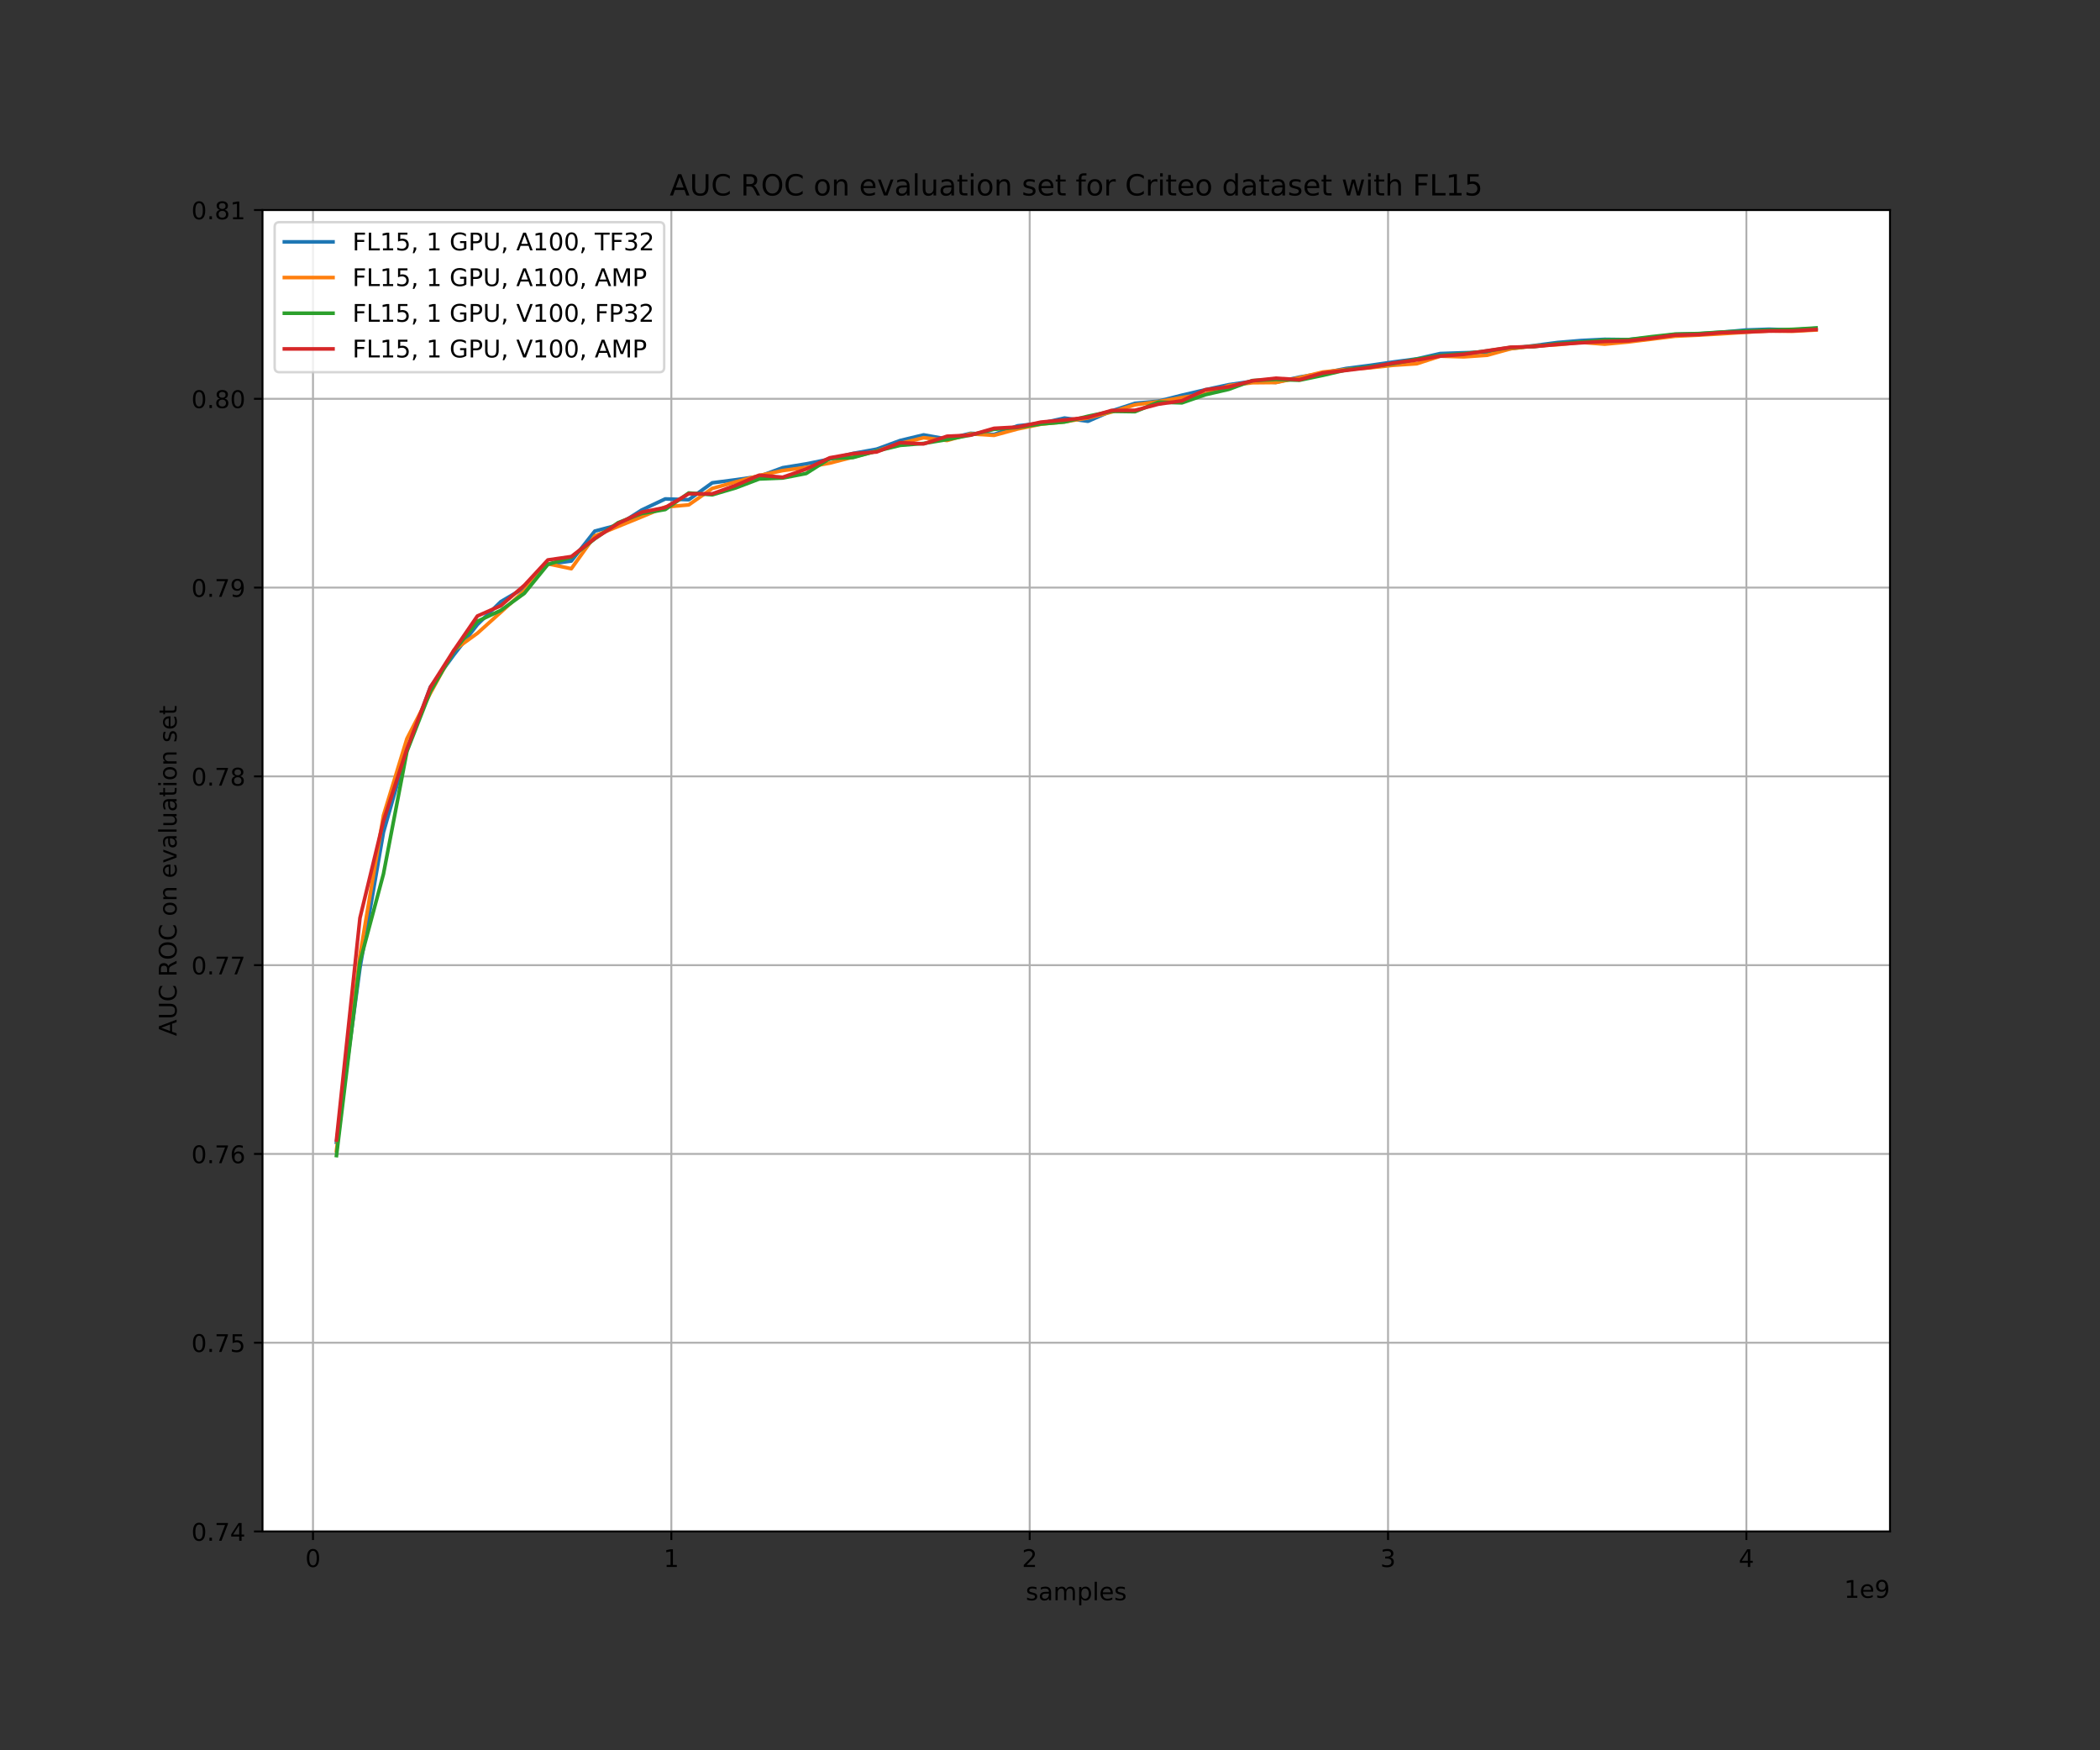 <?xml version="1.0" encoding="utf-8" standalone="no"?>
<!DOCTYPE svg PUBLIC "-//W3C//DTD SVG 1.1//EN"
  "http://www.w3.org/Graphics/SVG/1.1/DTD/svg11.dtd">
<!-- Created with matplotlib (https://matplotlib.org/) -->
<svg height="720pt" version="1.1" viewBox="0 0 864 720" width="864pt" xmlns="http://www.w3.org/2000/svg" xmlns:xlink="http://www.w3.org/1999/xlink">
 <rect x="0" y="0" width="864" height="720" fill="#333333" stroke="none"/>
 <defs>
  <style type="text/css">*{stroke-linecap:butt;stroke-linejoin:round;}</style>
 </defs>
 <g id="figure_1">
  <g id="patch_1">
   <path d="M 0 720 
L 864 720 
L 864 0 
L 0 0 
z
" style="fill:none;"/>
  </g>
  <g id="axes_1">
   <g id="patch_2">
    <path d="M 108 630 
L 777.6 630 
L 777.6 86.4 
L 108 86.4 
z
" style="fill:#ffffff;"/>
   </g>
   <g id="matplotlib.axis_1">
    <g id="xtick_1">
     <g id="line2d_1">
      <path clip-path="url(#pecef6763cd)" d="M 128.774 630 
L 128.774 86.4 
" style="fill:none;stroke:#b0b0b0;stroke-linecap:square;stroke-width:0.8;"/>
     </g>
     <g id="line2d_2">
      <defs>
       <path d="M 0 0 
L 0 3.5 
" id="m43ebd7e69d" style="stroke:#000000;stroke-width:0.8;"/>
      </defs>
      <g>
       <use style="stroke:#000000;stroke-width:0.8;" x="128.774" xlink:href="#m43ebd7e69d" y="630"/>
      </g>
     </g>
     <g id="text_1">
      <!-- 0 -->
      <g transform="translate(125.593 644.598)scale(0.1 -0.1)">
       <defs>
        <path d="M 31.781 66.406 
Q 24.172 66.406 20.328 58.906 
Q 16.5 51.422 16.5 36.375 
Q 16.5 21.391 20.328 13.891 
Q 24.172 6.391 31.781 6.391 
Q 39.453 6.391 43.281 13.891 
Q 47.125 21.391 47.125 36.375 
Q 47.125 51.422 43.281 58.906 
Q 39.453 66.406 31.781 66.406 
z
M 31.781 74.219 
Q 44.047 74.219 50.516 64.516 
Q 56.984 54.828 56.984 36.375 
Q 56.984 17.969 50.516 8.266 
Q 44.047 -1.422 31.781 -1.422 
Q 19.531 -1.422 13.062 8.266 
Q 6.594 17.969 6.594 36.375 
Q 6.594 54.828 13.062 64.516 
Q 19.531 74.219 31.781 74.219 
z
" id="DejaVuSans-48"/>
       </defs>
       <use xlink:href="#DejaVuSans-48"/>
      </g>
     </g>
    </g>
    <g id="xtick_2">
     <g id="line2d_3">
      <path clip-path="url(#pecef6763cd)" d="M 276.21 630 
L 276.21 86.4 
" style="fill:none;stroke:#b0b0b0;stroke-linecap:square;stroke-width:0.8;"/>
     </g>
     <g id="line2d_4">
      <g>
       <use style="stroke:#000000;stroke-width:0.8;" x="276.21" xlink:href="#m43ebd7e69d" y="630"/>
      </g>
     </g>
     <g id="text_2">
      <!-- 1 -->
      <g transform="translate(273.028 644.598)scale(0.1 -0.1)">
       <defs>
        <path d="M 12.406 8.297 
L 28.516 8.297 
L 28.516 63.922 
L 10.984 60.406 
L 10.984 69.391 
L 28.422 72.906 
L 38.281 72.906 
L 38.281 8.297 
L 54.391 8.297 
L 54.391 0 
L 12.406 0 
z
" id="DejaVuSans-49"/>
       </defs>
       <use xlink:href="#DejaVuSans-49"/>
      </g>
     </g>
    </g>
    <g id="xtick_3">
     <g id="line2d_5">
      <path clip-path="url(#pecef6763cd)" d="M 423.645 630 
L 423.645 86.4 
" style="fill:none;stroke:#b0b0b0;stroke-linecap:square;stroke-width:0.8;"/>
     </g>
     <g id="line2d_6">
      <g>
       <use style="stroke:#000000;stroke-width:0.8;" x="423.645" xlink:href="#m43ebd7e69d" y="630"/>
      </g>
     </g>
     <g id="text_3">
      <!-- 2 -->
      <g transform="translate(420.464 644.598)scale(0.1 -0.1)">
       <defs>
        <path d="M 19.188 8.297 
L 53.609 8.297 
L 53.609 0 
L 7.328 0 
L 7.328 8.297 
Q 12.938 14.109 22.625 23.891 
Q 32.328 33.688 34.812 36.531 
Q 39.547 41.844 41.422 45.531 
Q 43.312 49.219 43.312 52.781 
Q 43.312 58.594 39.234 62.25 
Q 35.156 65.922 28.609 65.922 
Q 23.969 65.922 18.812 64.312 
Q 13.672 62.703 7.812 59.422 
L 7.812 69.391 
Q 13.766 71.781 18.938 73 
Q 24.125 74.219 28.422 74.219 
Q 39.75 74.219 46.484 68.547 
Q 53.219 62.891 53.219 53.422 
Q 53.219 48.922 51.531 44.891 
Q 49.859 40.875 45.406 35.406 
Q 44.188 33.984 37.641 27.219 
Q 31.109 20.453 19.188 8.297 
z
" id="DejaVuSans-50"/>
       </defs>
       <use xlink:href="#DejaVuSans-50"/>
      </g>
     </g>
    </g>
    <g id="xtick_4">
     <g id="line2d_7">
      <path clip-path="url(#pecef6763cd)" d="M 571.081 630 
L 571.081 86.4 
" style="fill:none;stroke:#b0b0b0;stroke-linecap:square;stroke-width:0.8;"/>
     </g>
     <g id="line2d_8">
      <g>
       <use style="stroke:#000000;stroke-width:0.8;" x="571.081" xlink:href="#m43ebd7e69d" y="630"/>
      </g>
     </g>
     <g id="text_4">
      <!-- 3 -->
      <g transform="translate(567.899 644.598)scale(0.1 -0.1)">
       <defs>
        <path d="M 40.578 39.312 
Q 47.656 37.797 51.625 33 
Q 55.609 28.219 55.609 21.188 
Q 55.609 10.406 48.188 4.484 
Q 40.766 -1.422 27.094 -1.422 
Q 22.516 -1.422 17.656 -0.516 
Q 12.797 0.391 7.625 2.203 
L 7.625 11.719 
Q 11.719 9.328 16.594 8.109 
Q 21.484 6.891 26.812 6.891 
Q 36.078 6.891 40.938 10.547 
Q 45.797 14.203 45.797 21.188 
Q 45.797 27.641 41.281 31.266 
Q 36.766 34.906 28.719 34.906 
L 20.219 34.906 
L 20.219 43.016 
L 29.109 43.016 
Q 36.375 43.016 40.234 45.922 
Q 44.094 48.828 44.094 54.297 
Q 44.094 59.906 40.109 62.906 
Q 36.141 65.922 28.719 65.922 
Q 24.656 65.922 20.016 65.031 
Q 15.375 64.156 9.812 62.312 
L 9.812 71.094 
Q 15.438 72.656 20.344 73.438 
Q 25.25 74.219 29.594 74.219 
Q 40.828 74.219 47.359 69.109 
Q 53.906 64.016 53.906 55.328 
Q 53.906 49.266 50.438 45.094 
Q 46.969 40.922 40.578 39.312 
z
" id="DejaVuSans-51"/>
       </defs>
       <use xlink:href="#DejaVuSans-51"/>
      </g>
     </g>
    </g>
    <g id="xtick_5">
     <g id="line2d_9">
      <path clip-path="url(#pecef6763cd)" d="M 718.516 630 
L 718.516 86.4 
" style="fill:none;stroke:#b0b0b0;stroke-linecap:square;stroke-width:0.8;"/>
     </g>
     <g id="line2d_10">
      <g>
       <use style="stroke:#000000;stroke-width:0.8;" x="718.516" xlink:href="#m43ebd7e69d" y="630"/>
      </g>
     </g>
     <g id="text_5">
      <!-- 4 -->
      <g transform="translate(715.335 644.598)scale(0.1 -0.1)">
       <defs>
        <path d="M 37.797 64.312 
L 12.891 25.391 
L 37.797 25.391 
z
M 35.203 72.906 
L 47.609 72.906 
L 47.609 25.391 
L 58.016 25.391 
L 58.016 17.188 
L 47.609 17.188 
L 47.609 0 
L 37.797 0 
L 37.797 17.188 
L 4.891 17.188 
L 4.891 26.703 
z
" id="DejaVuSans-52"/>
       </defs>
       <use xlink:href="#DejaVuSans-52"/>
      </g>
     </g>
    </g>
    <g id="text_6">
     <!-- samples -->
     <g transform="translate(422.016 658.277)scale(0.1 -0.1)">
      <defs>
       <path d="M 44.281 53.078 
L 44.281 44.578 
Q 40.484 46.531 36.375 47.5 
Q 32.281 48.484 27.875 48.484 
Q 21.188 48.484 17.844 46.438 
Q 14.5 44.391 14.5 40.281 
Q 14.5 37.156 16.891 35.375 
Q 19.281 33.594 26.516 31.984 
L 29.594 31.297 
Q 39.156 29.25 43.188 25.516 
Q 47.219 21.781 47.219 15.094 
Q 47.219 7.469 41.188 3.016 
Q 35.156 -1.422 24.609 -1.422 
Q 20.219 -1.422 15.453 -0.562 
Q 10.688 0.297 5.422 2 
L 5.422 11.281 
Q 10.406 8.688 15.234 7.391 
Q 20.062 6.109 24.812 6.109 
Q 31.156 6.109 34.562 8.281 
Q 37.984 10.453 37.984 14.406 
Q 37.984 18.062 35.516 20.016 
Q 33.062 21.969 24.703 23.781 
L 21.578 24.516 
Q 13.234 26.266 9.516 29.906 
Q 5.812 33.547 5.812 39.891 
Q 5.812 47.609 11.281 51.797 
Q 16.75 56 26.812 56 
Q 31.781 56 36.172 55.266 
Q 40.578 54.547 44.281 53.078 
z
" id="DejaVuSans-115"/>
       <path d="M 34.281 27.484 
Q 23.391 27.484 19.188 25 
Q 14.984 22.516 14.984 16.5 
Q 14.984 11.719 18.141 8.906 
Q 21.297 6.109 26.703 6.109 
Q 34.188 6.109 38.703 11.406 
Q 43.219 16.703 43.219 25.484 
L 43.219 27.484 
z
M 52.203 31.203 
L 52.203 0 
L 43.219 0 
L 43.219 8.297 
Q 40.141 3.328 35.547 0.953 
Q 30.953 -1.422 24.312 -1.422 
Q 15.922 -1.422 10.953 3.297 
Q 6 8.016 6 15.922 
Q 6 25.141 12.172 29.828 
Q 18.359 34.516 30.609 34.516 
L 43.219 34.516 
L 43.219 35.406 
Q 43.219 41.609 39.141 45 
Q 35.062 48.391 27.688 48.391 
Q 23 48.391 18.547 47.266 
Q 14.109 46.141 10.016 43.891 
L 10.016 52.203 
Q 14.938 54.109 19.578 55.047 
Q 24.219 56 28.609 56 
Q 40.484 56 46.344 49.844 
Q 52.203 43.703 52.203 31.203 
z
" id="DejaVuSans-97"/>
       <path d="M 52 44.188 
Q 55.375 50.25 60.062 53.125 
Q 64.75 56 71.094 56 
Q 79.641 56 84.281 50.016 
Q 88.922 44.047 88.922 33.016 
L 88.922 0 
L 79.891 0 
L 79.891 32.719 
Q 79.891 40.578 77.094 44.375 
Q 74.312 48.188 68.609 48.188 
Q 61.625 48.188 57.562 43.547 
Q 53.516 38.922 53.516 30.906 
L 53.516 0 
L 44.484 0 
L 44.484 32.719 
Q 44.484 40.625 41.703 44.406 
Q 38.922 48.188 33.109 48.188 
Q 26.219 48.188 22.156 43.531 
Q 18.109 38.875 18.109 30.906 
L 18.109 0 
L 9.078 0 
L 9.078 54.688 
L 18.109 54.688 
L 18.109 46.188 
Q 21.188 51.219 25.484 53.609 
Q 29.781 56 35.688 56 
Q 41.656 56 45.828 52.969 
Q 50 49.953 52 44.188 
z
" id="DejaVuSans-109"/>
       <path d="M 18.109 8.203 
L 18.109 -20.797 
L 9.078 -20.797 
L 9.078 54.688 
L 18.109 54.688 
L 18.109 46.391 
Q 20.953 51.266 25.266 53.625 
Q 29.594 56 35.594 56 
Q 45.562 56 51.781 48.094 
Q 58.016 40.188 58.016 27.297 
Q 58.016 14.406 51.781 6.484 
Q 45.562 -1.422 35.594 -1.422 
Q 29.594 -1.422 25.266 0.953 
Q 20.953 3.328 18.109 8.203 
z
M 48.688 27.297 
Q 48.688 37.203 44.609 42.844 
Q 40.531 48.484 33.406 48.484 
Q 26.266 48.484 22.188 42.844 
Q 18.109 37.203 18.109 27.297 
Q 18.109 17.391 22.188 11.75 
Q 26.266 6.109 33.406 6.109 
Q 40.531 6.109 44.609 11.75 
Q 48.688 17.391 48.688 27.297 
z
" id="DejaVuSans-112"/>
       <path d="M 9.422 75.984 
L 18.406 75.984 
L 18.406 0 
L 9.422 0 
z
" id="DejaVuSans-108"/>
       <path d="M 56.203 29.594 
L 56.203 25.203 
L 14.891 25.203 
Q 15.484 15.922 20.484 11.062 
Q 25.484 6.203 34.422 6.203 
Q 39.594 6.203 44.453 7.469 
Q 49.312 8.734 54.109 11.281 
L 54.109 2.781 
Q 49.266 0.734 44.188 -0.344 
Q 39.109 -1.422 33.891 -1.422 
Q 20.797 -1.422 13.156 6.188 
Q 5.516 13.812 5.516 26.812 
Q 5.516 40.234 12.766 48.109 
Q 20.016 56 32.328 56 
Q 43.359 56 49.781 48.891 
Q 56.203 41.797 56.203 29.594 
z
M 47.219 32.234 
Q 47.125 39.594 43.094 43.984 
Q 39.062 48.391 32.422 48.391 
Q 24.906 48.391 20.391 44.141 
Q 15.875 39.891 15.188 32.172 
z
" id="DejaVuSans-101"/>
      </defs>
      <use xlink:href="#DejaVuSans-115"/>
      <use x="52.1" xlink:href="#DejaVuSans-97"/>
      <use x="113.379" xlink:href="#DejaVuSans-109"/>
      <use x="210.791" xlink:href="#DejaVuSans-112"/>
      <use x="274.268" xlink:href="#DejaVuSans-108"/>
      <use x="302.051" xlink:href="#DejaVuSans-101"/>
      <use x="363.574" xlink:href="#DejaVuSans-115"/>
     </g>
    </g>
    <g id="text_7">
     <!-- 1e9 -->
     <g transform="translate(758.722 657.277)scale(0.1 -0.1)">
      <defs>
       <path d="M 10.984 1.516 
L 10.984 10.5 
Q 14.703 8.734 18.5 7.812 
Q 22.312 6.891 25.984 6.891 
Q 35.75 6.891 40.891 13.453 
Q 46.047 20.016 46.781 33.406 
Q 43.953 29.203 39.594 26.953 
Q 35.25 24.703 29.984 24.703 
Q 19.047 24.703 12.672 31.312 
Q 6.297 37.938 6.297 49.422 
Q 6.297 60.641 12.938 67.422 
Q 19.578 74.219 30.609 74.219 
Q 43.266 74.219 49.922 64.516 
Q 56.594 54.828 56.594 36.375 
Q 56.594 19.141 48.406 8.859 
Q 40.234 -1.422 26.422 -1.422 
Q 22.703 -1.422 18.891 -0.688 
Q 15.094 0.047 10.984 1.516 
z
M 30.609 32.422 
Q 37.25 32.422 41.125 36.953 
Q 45.016 41.5 45.016 49.422 
Q 45.016 57.281 41.125 61.844 
Q 37.25 66.406 30.609 66.406 
Q 23.969 66.406 20.094 61.844 
Q 16.219 57.281 16.219 49.422 
Q 16.219 41.5 20.094 36.953 
Q 23.969 32.422 30.609 32.422 
z
" id="DejaVuSans-57"/>
      </defs>
      <use xlink:href="#DejaVuSans-49"/>
      <use x="63.623" xlink:href="#DejaVuSans-101"/>
      <use x="125.146" xlink:href="#DejaVuSans-57"/>
     </g>
    </g>
   </g>
   <g id="matplotlib.axis_2">
    <g id="ytick_1">
     <g id="line2d_11">
      <path clip-path="url(#pecef6763cd)" d="M 108 630 
L 777.6 630 
" style="fill:none;stroke:#b0b0b0;stroke-linecap:square;stroke-width:0.8;"/>
     </g>
     <g id="line2d_12">
      <defs>
       <path d="M 0 0 
L -3.5 0 
" id="mca2181aa8f" style="stroke:#000000;stroke-width:0.8;"/>
      </defs>
      <g>
       <use style="stroke:#000000;stroke-width:0.8;" x="108" xlink:href="#mca2181aa8f" y="630"/>
      </g>
     </g>
     <g id="text_8">
      <!-- 0.74 -->
      <g transform="translate(78.734 633.799)scale(0.1 -0.1)">
       <defs>
        <path d="M 10.688 12.406 
L 21 12.406 
L 21 0 
L 10.688 0 
z
" id="DejaVuSans-46"/>
        <path d="M 8.203 72.906 
L 55.078 72.906 
L 55.078 68.703 
L 28.609 0 
L 18.312 0 
L 43.219 64.594 
L 8.203 64.594 
z
" id="DejaVuSans-55"/>
       </defs>
       <use xlink:href="#DejaVuSans-48"/>
       <use x="63.623" xlink:href="#DejaVuSans-46"/>
       <use x="95.41" xlink:href="#DejaVuSans-55"/>
       <use x="159.033" xlink:href="#DejaVuSans-52"/>
      </g>
     </g>
    </g>
    <g id="ytick_2">
     <g id="line2d_13">
      <path clip-path="url(#pecef6763cd)" d="M 108 552.343 
L 777.6 552.343 
" style="fill:none;stroke:#b0b0b0;stroke-linecap:square;stroke-width:0.8;"/>
     </g>
     <g id="line2d_14">
      <g>
       <use style="stroke:#000000;stroke-width:0.8;" x="108" xlink:href="#mca2181aa8f" y="552.343"/>
      </g>
     </g>
     <g id="text_9">
      <!-- 0.75 -->
      <g transform="translate(78.734 556.142)scale(0.1 -0.1)">
       <defs>
        <path d="M 10.797 72.906 
L 49.516 72.906 
L 49.516 64.594 
L 19.828 64.594 
L 19.828 46.734 
Q 21.969 47.469 24.109 47.828 
Q 26.266 48.188 28.422 48.188 
Q 40.625 48.188 47.75 41.5 
Q 54.891 34.812 54.891 23.391 
Q 54.891 11.625 47.562 5.094 
Q 40.234 -1.422 26.906 -1.422 
Q 22.312 -1.422 17.547 -0.641 
Q 12.797 0.141 7.719 1.703 
L 7.719 11.625 
Q 12.109 9.234 16.797 8.062 
Q 21.484 6.891 26.703 6.891 
Q 35.156 6.891 40.078 11.328 
Q 45.016 15.766 45.016 23.391 
Q 45.016 31 40.078 35.438 
Q 35.156 39.891 26.703 39.891 
Q 22.75 39.891 18.812 39.016 
Q 14.891 38.141 10.797 36.281 
z
" id="DejaVuSans-53"/>
       </defs>
       <use xlink:href="#DejaVuSans-48"/>
       <use x="63.623" xlink:href="#DejaVuSans-46"/>
       <use x="95.41" xlink:href="#DejaVuSans-55"/>
       <use x="159.033" xlink:href="#DejaVuSans-53"/>
      </g>
     </g>
    </g>
    <g id="ytick_3">
     <g id="line2d_15">
      <path clip-path="url(#pecef6763cd)" d="M 108 474.686 
L 777.6 474.686 
" style="fill:none;stroke:#b0b0b0;stroke-linecap:square;stroke-width:0.8;"/>
     </g>
     <g id="line2d_16">
      <g>
       <use style="stroke:#000000;stroke-width:0.8;" x="108" xlink:href="#mca2181aa8f" y="474.686"/>
      </g>
     </g>
     <g id="text_10">
      <!-- 0.76 -->
      <g transform="translate(78.734 478.485)scale(0.1 -0.1)">
       <defs>
        <path d="M 33.016 40.375 
Q 26.375 40.375 22.484 35.828 
Q 18.609 31.297 18.609 23.391 
Q 18.609 15.531 22.484 10.953 
Q 26.375 6.391 33.016 6.391 
Q 39.656 6.391 43.531 10.953 
Q 47.406 15.531 47.406 23.391 
Q 47.406 31.297 43.531 35.828 
Q 39.656 40.375 33.016 40.375 
z
M 52.594 71.297 
L 52.594 62.312 
Q 48.875 64.062 45.094 64.984 
Q 41.312 65.922 37.594 65.922 
Q 27.828 65.922 22.672 59.328 
Q 17.531 52.734 16.797 39.406 
Q 19.672 43.656 24.016 45.922 
Q 28.375 48.188 33.594 48.188 
Q 44.578 48.188 50.953 41.516 
Q 57.328 34.859 57.328 23.391 
Q 57.328 12.156 50.688 5.359 
Q 44.047 -1.422 33.016 -1.422 
Q 20.359 -1.422 13.672 8.266 
Q 6.984 17.969 6.984 36.375 
Q 6.984 53.656 15.188 63.938 
Q 23.391 74.219 37.203 74.219 
Q 40.922 74.219 44.703 73.484 
Q 48.484 72.75 52.594 71.297 
z
" id="DejaVuSans-54"/>
       </defs>
       <use xlink:href="#DejaVuSans-48"/>
       <use x="63.623" xlink:href="#DejaVuSans-46"/>
       <use x="95.41" xlink:href="#DejaVuSans-55"/>
       <use x="159.033" xlink:href="#DejaVuSans-54"/>
      </g>
     </g>
    </g>
    <g id="ytick_4">
     <g id="line2d_17">
      <path clip-path="url(#pecef6763cd)" d="M 108 397.029 
L 777.6 397.029 
" style="fill:none;stroke:#b0b0b0;stroke-linecap:square;stroke-width:0.8;"/>
     </g>
     <g id="line2d_18">
      <g>
       <use style="stroke:#000000;stroke-width:0.8;" x="108" xlink:href="#mca2181aa8f" y="397.029"/>
      </g>
     </g>
     <g id="text_11">
      <!-- 0.77 -->
      <g transform="translate(78.734 400.828)scale(0.1 -0.1)">
       <use xlink:href="#DejaVuSans-48"/>
       <use x="63.623" xlink:href="#DejaVuSans-46"/>
       <use x="95.41" xlink:href="#DejaVuSans-55"/>
       <use x="159.033" xlink:href="#DejaVuSans-55"/>
      </g>
     </g>
    </g>
    <g id="ytick_5">
     <g id="line2d_19">
      <path clip-path="url(#pecef6763cd)" d="M 108 319.371 
L 777.6 319.371 
" style="fill:none;stroke:#b0b0b0;stroke-linecap:square;stroke-width:0.8;"/>
     </g>
     <g id="line2d_20">
      <g>
       <use style="stroke:#000000;stroke-width:0.8;" x="108" xlink:href="#mca2181aa8f" y="319.371"/>
      </g>
     </g>
     <g id="text_12">
      <!-- 0.78 -->
      <g transform="translate(78.734 323.171)scale(0.1 -0.1)">
       <defs>
        <path d="M 31.781 34.625 
Q 24.75 34.625 20.719 30.859 
Q 16.703 27.094 16.703 20.516 
Q 16.703 13.922 20.719 10.156 
Q 24.75 6.391 31.781 6.391 
Q 38.812 6.391 42.859 10.172 
Q 46.922 13.969 46.922 20.516 
Q 46.922 27.094 42.891 30.859 
Q 38.875 34.625 31.781 34.625 
z
M 21.922 38.812 
Q 15.578 40.375 12.031 44.719 
Q 8.5 49.078 8.5 55.328 
Q 8.5 64.062 14.719 69.141 
Q 20.953 74.219 31.781 74.219 
Q 42.672 74.219 48.875 69.141 
Q 55.078 64.062 55.078 55.328 
Q 55.078 49.078 51.531 44.719 
Q 48 40.375 41.703 38.812 
Q 48.828 37.156 52.797 32.312 
Q 56.781 27.484 56.781 20.516 
Q 56.781 9.906 50.312 4.234 
Q 43.844 -1.422 31.781 -1.422 
Q 19.734 -1.422 13.25 4.234 
Q 6.781 9.906 6.781 20.516 
Q 6.781 27.484 10.781 32.312 
Q 14.797 37.156 21.922 38.812 
z
M 18.312 54.391 
Q 18.312 48.734 21.844 45.562 
Q 25.391 42.391 31.781 42.391 
Q 38.141 42.391 41.719 45.562 
Q 45.312 48.734 45.312 54.391 
Q 45.312 60.062 41.719 63.234 
Q 38.141 66.406 31.781 66.406 
Q 25.391 66.406 21.844 63.234 
Q 18.312 60.062 18.312 54.391 
z
" id="DejaVuSans-56"/>
       </defs>
       <use xlink:href="#DejaVuSans-48"/>
       <use x="63.623" xlink:href="#DejaVuSans-46"/>
       <use x="95.41" xlink:href="#DejaVuSans-55"/>
       <use x="159.033" xlink:href="#DejaVuSans-56"/>
      </g>
     </g>
    </g>
    <g id="ytick_6">
     <g id="line2d_21">
      <path clip-path="url(#pecef6763cd)" d="M 108 241.714 
L 777.6 241.714 
" style="fill:none;stroke:#b0b0b0;stroke-linecap:square;stroke-width:0.8;"/>
     </g>
     <g id="line2d_22">
      <g>
       <use style="stroke:#000000;stroke-width:0.8;" x="108" xlink:href="#mca2181aa8f" y="241.714"/>
      </g>
     </g>
     <g id="text_13">
      <!-- 0.79 -->
      <g transform="translate(78.734 245.514)scale(0.1 -0.1)">
       <use xlink:href="#DejaVuSans-48"/>
       <use x="63.623" xlink:href="#DejaVuSans-46"/>
       <use x="95.41" xlink:href="#DejaVuSans-55"/>
       <use x="159.033" xlink:href="#DejaVuSans-57"/>
      </g>
     </g>
    </g>
    <g id="ytick_7">
     <g id="line2d_23">
      <path clip-path="url(#pecef6763cd)" d="M 108 164.057 
L 777.6 164.057 
" style="fill:none;stroke:#b0b0b0;stroke-linecap:square;stroke-width:0.8;"/>
     </g>
     <g id="line2d_24">
      <g>
       <use style="stroke:#000000;stroke-width:0.8;" x="108" xlink:href="#mca2181aa8f" y="164.057"/>
      </g>
     </g>
     <g id="text_14">
      <!-- 0.80 -->
      <g transform="translate(78.734 167.856)scale(0.1 -0.1)">
       <use xlink:href="#DejaVuSans-48"/>
       <use x="63.623" xlink:href="#DejaVuSans-46"/>
       <use x="95.41" xlink:href="#DejaVuSans-56"/>
       <use x="159.033" xlink:href="#DejaVuSans-48"/>
      </g>
     </g>
    </g>
    <g id="ytick_8">
     <g id="line2d_25">
      <path clip-path="url(#pecef6763cd)" d="M 108 86.4 
L 777.6 86.4 
" style="fill:none;stroke:#b0b0b0;stroke-linecap:square;stroke-width:0.8;"/>
     </g>
     <g id="line2d_26">
      <g>
       <use style="stroke:#000000;stroke-width:0.8;" x="108" xlink:href="#mca2181aa8f" y="86.4"/>
      </g>
     </g>
     <g id="text_15">
      <!-- 0.81 -->
      <g transform="translate(78.734 90.199)scale(0.1 -0.1)">
       <use xlink:href="#DejaVuSans-48"/>
       <use x="63.623" xlink:href="#DejaVuSans-46"/>
       <use x="95.41" xlink:href="#DejaVuSans-56"/>
       <use x="159.033" xlink:href="#DejaVuSans-49"/>
      </g>
     </g>
    </g>
    <g id="text_16">
     <!-- AUC ROC on evaluation set -->
     <g transform="translate(72.655 426.198)rotate(-90)scale(0.1 -0.1)">
      <defs>
       <path d="M 34.188 63.188 
L 20.797 26.906 
L 47.609 26.906 
z
M 28.609 72.906 
L 39.797 72.906 
L 67.578 0 
L 57.328 0 
L 50.688 18.703 
L 17.828 18.703 
L 11.188 0 
L 0.781 0 
z
" id="DejaVuSans-65"/>
       <path d="M 8.688 72.906 
L 18.609 72.906 
L 18.609 28.609 
Q 18.609 16.891 22.844 11.734 
Q 27.094 6.594 36.625 6.594 
Q 46.094 6.594 50.344 11.734 
Q 54.594 16.891 54.594 28.609 
L 54.594 72.906 
L 64.5 72.906 
L 64.5 27.391 
Q 64.5 13.141 57.438 5.859 
Q 50.391 -1.422 36.625 -1.422 
Q 22.797 -1.422 15.734 5.859 
Q 8.688 13.141 8.688 27.391 
z
" id="DejaVuSans-85"/>
       <path d="M 64.406 67.281 
L 64.406 56.891 
Q 59.422 61.531 53.781 63.812 
Q 48.141 66.109 41.797 66.109 
Q 29.297 66.109 22.656 58.469 
Q 16.016 50.828 16.016 36.375 
Q 16.016 21.969 22.656 14.328 
Q 29.297 6.688 41.797 6.688 
Q 48.141 6.688 53.781 8.984 
Q 59.422 11.281 64.406 15.922 
L 64.406 5.609 
Q 59.234 2.094 53.438 0.328 
Q 47.656 -1.422 41.219 -1.422 
Q 24.656 -1.422 15.125 8.703 
Q 5.609 18.844 5.609 36.375 
Q 5.609 53.953 15.125 64.078 
Q 24.656 74.219 41.219 74.219 
Q 47.75 74.219 53.531 72.484 
Q 59.328 70.75 64.406 67.281 
z
" id="DejaVuSans-67"/>
       <path id="DejaVuSans-32"/>
       <path d="M 44.391 34.188 
Q 47.562 33.109 50.562 29.594 
Q 53.562 26.078 56.594 19.922 
L 66.609 0 
L 56 0 
L 46.688 18.703 
Q 43.062 26.031 39.672 28.422 
Q 36.281 30.812 30.422 30.812 
L 19.672 30.812 
L 19.672 0 
L 9.812 0 
L 9.812 72.906 
L 32.078 72.906 
Q 44.578 72.906 50.734 67.672 
Q 56.891 62.453 56.891 51.906 
Q 56.891 45.016 53.688 40.469 
Q 50.484 35.938 44.391 34.188 
z
M 19.672 64.797 
L 19.672 38.922 
L 32.078 38.922 
Q 39.203 38.922 42.844 42.219 
Q 46.484 45.516 46.484 51.906 
Q 46.484 58.297 42.844 61.547 
Q 39.203 64.797 32.078 64.797 
z
" id="DejaVuSans-82"/>
       <path d="M 39.406 66.219 
Q 28.656 66.219 22.328 58.203 
Q 16.016 50.203 16.016 36.375 
Q 16.016 22.609 22.328 14.594 
Q 28.656 6.594 39.406 6.594 
Q 50.141 6.594 56.422 14.594 
Q 62.703 22.609 62.703 36.375 
Q 62.703 50.203 56.422 58.203 
Q 50.141 66.219 39.406 66.219 
z
M 39.406 74.219 
Q 54.734 74.219 63.906 63.938 
Q 73.094 53.656 73.094 36.375 
Q 73.094 19.141 63.906 8.859 
Q 54.734 -1.422 39.406 -1.422 
Q 24.031 -1.422 14.812 8.828 
Q 5.609 19.094 5.609 36.375 
Q 5.609 53.656 14.812 63.938 
Q 24.031 74.219 39.406 74.219 
z
" id="DejaVuSans-79"/>
       <path d="M 30.609 48.391 
Q 23.391 48.391 19.188 42.75 
Q 14.984 37.109 14.984 27.297 
Q 14.984 17.484 19.156 11.844 
Q 23.344 6.203 30.609 6.203 
Q 37.797 6.203 41.984 11.859 
Q 46.188 17.531 46.188 27.297 
Q 46.188 37.016 41.984 42.703 
Q 37.797 48.391 30.609 48.391 
z
M 30.609 56 
Q 42.328 56 49.016 48.375 
Q 55.719 40.766 55.719 27.297 
Q 55.719 13.875 49.016 6.219 
Q 42.328 -1.422 30.609 -1.422 
Q 18.844 -1.422 12.172 6.219 
Q 5.516 13.875 5.516 27.297 
Q 5.516 40.766 12.172 48.375 
Q 18.844 56 30.609 56 
z
" id="DejaVuSans-111"/>
       <path d="M 54.891 33.016 
L 54.891 0 
L 45.906 0 
L 45.906 32.719 
Q 45.906 40.484 42.875 44.328 
Q 39.844 48.188 33.797 48.188 
Q 26.516 48.188 22.312 43.547 
Q 18.109 38.922 18.109 30.906 
L 18.109 0 
L 9.078 0 
L 9.078 54.688 
L 18.109 54.688 
L 18.109 46.188 
Q 21.344 51.125 25.703 53.562 
Q 30.078 56 35.797 56 
Q 45.219 56 50.047 50.172 
Q 54.891 44.344 54.891 33.016 
z
" id="DejaVuSans-110"/>
       <path d="M 2.984 54.688 
L 12.5 54.688 
L 29.594 8.797 
L 46.688 54.688 
L 56.203 54.688 
L 35.688 0 
L 23.484 0 
z
" id="DejaVuSans-118"/>
       <path d="M 8.5 21.578 
L 8.5 54.688 
L 17.484 54.688 
L 17.484 21.922 
Q 17.484 14.156 20.5 10.266 
Q 23.531 6.391 29.594 6.391 
Q 36.859 6.391 41.078 11.031 
Q 45.312 15.672 45.312 23.688 
L 45.312 54.688 
L 54.297 54.688 
L 54.297 0 
L 45.312 0 
L 45.312 8.406 
Q 42.047 3.422 37.719 1 
Q 33.406 -1.422 27.688 -1.422 
Q 18.266 -1.422 13.375 4.438 
Q 8.5 10.297 8.5 21.578 
z
M 31.109 56 
z
" id="DejaVuSans-117"/>
       <path d="M 18.312 70.219 
L 18.312 54.688 
L 36.812 54.688 
L 36.812 47.703 
L 18.312 47.703 
L 18.312 18.016 
Q 18.312 11.328 20.141 9.422 
Q 21.969 7.516 27.594 7.516 
L 36.812 7.516 
L 36.812 0 
L 27.594 0 
Q 17.188 0 13.234 3.875 
Q 9.281 7.766 9.281 18.016 
L 9.281 47.703 
L 2.688 47.703 
L 2.688 54.688 
L 9.281 54.688 
L 9.281 70.219 
z
" id="DejaVuSans-116"/>
       <path d="M 9.422 54.688 
L 18.406 54.688 
L 18.406 0 
L 9.422 0 
z
M 9.422 75.984 
L 18.406 75.984 
L 18.406 64.594 
L 9.422 64.594 
z
" id="DejaVuSans-105"/>
      </defs>
      <use xlink:href="#DejaVuSans-65"/>
      <use x="68.408" xlink:href="#DejaVuSans-85"/>
      <use x="141.602" xlink:href="#DejaVuSans-67"/>
      <use x="211.426" xlink:href="#DejaVuSans-32"/>
      <use x="243.213" xlink:href="#DejaVuSans-82"/>
      <use x="312.695" xlink:href="#DejaVuSans-79"/>
      <use x="391.406" xlink:href="#DejaVuSans-67"/>
      <use x="461.23" xlink:href="#DejaVuSans-32"/>
      <use x="493.018" xlink:href="#DejaVuSans-111"/>
      <use x="554.199" xlink:href="#DejaVuSans-110"/>
      <use x="617.578" xlink:href="#DejaVuSans-32"/>
      <use x="649.365" xlink:href="#DejaVuSans-101"/>
      <use x="710.889" xlink:href="#DejaVuSans-118"/>
      <use x="770.068" xlink:href="#DejaVuSans-97"/>
      <use x="831.348" xlink:href="#DejaVuSans-108"/>
      <use x="859.131" xlink:href="#DejaVuSans-117"/>
      <use x="922.51" xlink:href="#DejaVuSans-97"/>
      <use x="983.789" xlink:href="#DejaVuSans-116"/>
      <use x="1022.998" xlink:href="#DejaVuSans-105"/>
      <use x="1050.781" xlink:href="#DejaVuSans-111"/>
      <use x="1111.963" xlink:href="#DejaVuSans-110"/>
      <use x="1175.342" xlink:href="#DejaVuSans-32"/>
      <use x="1207.129" xlink:href="#DejaVuSans-115"/>
      <use x="1259.229" xlink:href="#DejaVuSans-101"/>
      <use x="1320.752" xlink:href="#DejaVuSans-116"/>
     </g>
    </g>
   </g>
   <g id="line2d_27">
    <path clip-path="url(#pecef6763cd)" d="M 138.436 469.91 
L 148.099 398.147 
L 157.761 342.358 
L 167.423 308.701 
L 177.086 282.593 
L 186.748 269.345 
L 196.41 256.912 
L 206.073 247.484 
L 215.735 241.823 
L 225.397 232.069 
L 235.06 230.78 
L 244.722 218.479 
L 254.384 215.932 
L 264.047 209.782 
L 273.709 205.239 
L 283.371 205.565 
L 293.034 198.615 
L 302.696 197.364 
L 312.358 195.959 
L 322.021 192.41 
L 331.683 190.833 
L 341.345 188.869 
L 351.008 186.523 
L 360.67 184.768 
L 370.332 181.227 
L 379.995 178.905 
L 389.657 180.621 
L 399.319 178.261 
L 408.982 178.727 
L 418.644 175.178 
L 428.306 174.129 
L 437.969 171.978 
L 447.631 173.283 
L 457.294 169.058 
L 466.956 165.921 
L 476.618 165.036 
L 486.281 162.582 
L 495.943 160.322 
L 505.605 158.241 
L 515.268 156.851 
L 524.93 157.285 
L 534.592 155.134 
L 544.255 153.472 
L 553.917 151.562 
L 563.579 150.32 
L 573.242 148.914 
L 582.904 147.64 
L 592.566 145.435 
L 602.229 145.117 
L 611.891 144.845 
L 621.553 143.431 
L 631.216 142.15 
L 640.878 140.892 
L 650.54 140.084 
L 660.203 139.595 
L 669.865 139.712 
L 679.527 138.819 
L 689.19 137.553 
L 698.852 137.312 
L 708.514 136.667 
L 718.177 135.774 
L 727.839 135.433 
L 737.501 135.72 
L 747.164 135.06 
" style="fill:none;stroke:#1f77b4;stroke-linecap:square;stroke-width:1.5;"/>
   </g>
   <g id="line2d_28">
    <path clip-path="url(#pecef6763cd)" d="M 138.436 473.342 
L 148.099 392.889 
L 157.761 335.439 
L 167.423 303.856 
L 177.086 285.117 
L 186.748 267.473 
L 196.41 260.5 
L 206.073 251.817 
L 215.735 242.996 
L 225.397 231.914 
L 235.06 233.941 
L 244.722 220.444 
L 254.384 216.53 
L 264.047 212.593 
L 273.709 208.539 
L 283.371 207.693 
L 293.034 200.929 
L 302.696 198.242 
L 312.358 195.625 
L 322.021 193.575 
L 331.683 192.254 
L 341.345 190.507 
L 351.008 188.014 
L 360.67 185.545 
L 370.332 182.446 
L 379.995 180.062 
L 389.657 181.188 
L 399.319 178.486 
L 408.982 179.084 
L 418.644 176.459 
L 428.306 174.486 
L 437.969 173.5 
L 447.631 171.924 
L 457.294 169.493 
L 466.956 166.534 
L 476.618 165.222 
L 486.281 163.529 
L 495.943 162.015 
L 505.605 158.621 
L 515.268 157.433 
L 524.93 157.34 
L 534.592 155.391 
L 544.255 153.038 
L 553.917 151.997 
L 563.579 151.298 
L 573.242 150.257 
L 582.904 149.621 
L 592.566 146.499 
L 602.229 146.786 
L 611.891 146.126 
L 621.553 143.447 
L 631.216 142.336 
L 640.878 141.793 
L 650.54 140.822 
L 660.203 141.568 
L 669.865 140.675 
L 679.527 139.494 
L 689.19 138.306 
L 698.852 137.84 
L 708.514 137.296 
L 718.177 136.667 
L 727.839 136.132 
L 737.501 136.271 
L 747.164 135.743 
" style="fill:none;stroke:#ff7f0e;stroke-linecap:square;stroke-width:1.5;"/>
   </g>
   <g id="line2d_29">
    <path clip-path="url(#pecef6763cd)" d="M 138.436 475.354 
L 148.099 395.67 
L 157.761 359.536 
L 167.423 309.074 
L 177.086 284.379 
L 186.748 267.877 
L 196.41 255.592 
L 206.073 251.072 
L 215.735 244.075 
L 225.397 232.178 
L 235.06 229.219 
L 244.722 221.617 
L 254.384 214.977 
L 264.047 211.226 
L 273.709 209.595 
L 283.371 202.8 
L 293.034 203.538 
L 302.696 200.696 
L 312.358 197.03 
L 322.021 196.634 
L 331.683 194.771 
L 341.345 188.612 
L 351.008 188.193 
L 360.67 185.537 
L 370.332 183.2 
L 379.995 182.415 
L 389.657 180.792 
L 399.319 178.944 
L 408.982 176.599 
L 418.644 175.807 
L 428.306 174.393 
L 437.969 173.586 
L 447.631 171.225 
L 457.294 169.198 
L 466.956 169.346 
L 476.618 165.424 
L 486.281 165.711 
L 495.943 162.364 
L 505.605 160.135 
L 515.268 156.555 
L 524.93 156.082 
L 534.592 156.416 
L 544.255 154.397 
L 553.917 152.145 
L 563.579 150.925 
L 573.242 149.59 
L 582.904 147.734 
L 592.566 146.243 
L 602.229 145.513 
L 611.891 144.363 
L 621.553 142.919 
L 631.216 142.577 
L 640.878 141.381 
L 650.54 140.737 
L 660.203 139.875 
L 669.865 139.727 
L 679.527 138.5 
L 689.19 137.444 
L 698.852 137.219 
L 708.514 136.59 
L 718.177 136.178 
L 727.839 135.79 
L 737.501 135.487 
L 747.164 134.936 
" style="fill:none;stroke:#2ca02c;stroke-linecap:square;stroke-width:1.5;"/>
   </g>
   <g id="line2d_30">
    <path clip-path="url(#pecef6763cd)" d="M 138.436 468.924 
L 148.099 377.63 
L 157.761 337.699 
L 167.423 308.096 
L 177.086 282.671 
L 186.748 267.496 
L 196.41 253.402 
L 206.073 249.154 
L 215.735 240.775 
L 225.397 230.345 
L 235.06 228.955 
L 244.722 221.485 
L 254.384 215.311 
L 264.047 210.698 
L 273.709 208.757 
L 283.371 203.111 
L 293.034 203.134 
L 302.696 199.671 
L 312.358 195.485 
L 322.021 196.331 
L 331.683 192.953 
L 341.345 188.333 
L 351.008 186.601 
L 360.67 185.925 
L 370.332 182.097 
L 379.995 182.594 
L 389.657 179.449 
L 399.319 179.006 
L 408.982 176.203 
L 418.644 175.675 
L 428.306 173.64 
L 437.969 172.77 
L 447.631 171.683 
L 457.294 168.849 
L 466.956 168.786 
L 476.618 166.247 
L 486.281 164.865 
L 495.943 160.33 
L 505.605 159.149 
L 515.268 156.641 
L 524.93 155.585 
L 534.592 156.206 
L 544.255 153.434 
L 553.917 152.354 
L 563.579 151.174 
L 573.242 149.357 
L 582.904 148.083 
L 592.566 146.483 
L 602.229 145.753 
L 611.891 144.278 
L 621.553 142.841 
L 631.216 142.562 
L 640.878 141.645 
L 650.54 141.016 
L 660.203 140.442 
L 669.865 140.185 
L 679.527 139.145 
L 689.19 137.84 
L 698.852 137.623 
L 708.514 136.823 
L 718.177 136.567 
L 727.839 136.17 
L 737.501 136.116 
L 747.164 135.565 
" style="fill:none;stroke:#d62728;stroke-linecap:square;stroke-width:1.5;"/>
   </g>
   <g id="patch_3">
    <path d="M 108 630 
L 108 86.4 
" style="fill:none;stroke:#000000;stroke-linecap:square;stroke-linejoin:miter;stroke-width:0.8;"/>
   </g>
   <g id="patch_4">
    <path d="M 777.6 630 
L 777.6 86.4 
" style="fill:none;stroke:#000000;stroke-linecap:square;stroke-linejoin:miter;stroke-width:0.8;"/>
   </g>
   <g id="patch_5">
    <path d="M 108 630 
L 777.6 630 
" style="fill:none;stroke:#000000;stroke-linecap:square;stroke-linejoin:miter;stroke-width:0.8;"/>
   </g>
   <g id="patch_6">
    <path d="M 108 86.4 
L 777.6 86.4 
" style="fill:none;stroke:#000000;stroke-linecap:square;stroke-linejoin:miter;stroke-width:0.8;"/>
   </g>
   <g id="text_17">
    <!-- AUC ROC on evaluation set for Criteo dataset with FL15 -->
    <g transform="translate(275.538 80.4)scale(0.12 -0.12)">
     <defs>
      <path d="M 37.109 75.984 
L 37.109 68.5 
L 28.516 68.5 
Q 23.688 68.5 21.797 66.547 
Q 19.922 64.594 19.922 59.516 
L 19.922 54.688 
L 34.719 54.688 
L 34.719 47.703 
L 19.922 47.703 
L 19.922 0 
L 10.891 0 
L 10.891 47.703 
L 2.297 47.703 
L 2.297 54.688 
L 10.891 54.688 
L 10.891 58.5 
Q 10.891 67.625 15.141 71.797 
Q 19.391 75.984 28.609 75.984 
z
" id="DejaVuSans-102"/>
      <path d="M 41.109 46.297 
Q 39.594 47.172 37.812 47.578 
Q 36.031 48 33.891 48 
Q 26.266 48 22.188 43.047 
Q 18.109 38.094 18.109 28.812 
L 18.109 0 
L 9.078 0 
L 9.078 54.688 
L 18.109 54.688 
L 18.109 46.188 
Q 20.953 51.172 25.484 53.578 
Q 30.031 56 36.531 56 
Q 37.453 56 38.578 55.875 
Q 39.703 55.766 41.062 55.516 
z
" id="DejaVuSans-114"/>
      <path d="M 45.406 46.391 
L 45.406 75.984 
L 54.391 75.984 
L 54.391 0 
L 45.406 0 
L 45.406 8.203 
Q 42.578 3.328 38.25 0.953 
Q 33.938 -1.422 27.875 -1.422 
Q 17.969 -1.422 11.734 6.484 
Q 5.516 14.406 5.516 27.297 
Q 5.516 40.188 11.734 48.094 
Q 17.969 56 27.875 56 
Q 33.938 56 38.25 53.625 
Q 42.578 51.266 45.406 46.391 
z
M 14.797 27.297 
Q 14.797 17.391 18.875 11.75 
Q 22.953 6.109 30.078 6.109 
Q 37.203 6.109 41.297 11.75 
Q 45.406 17.391 45.406 27.297 
Q 45.406 37.203 41.297 42.844 
Q 37.203 48.484 30.078 48.484 
Q 22.953 48.484 18.875 42.844 
Q 14.797 37.203 14.797 27.297 
z
" id="DejaVuSans-100"/>
      <path d="M 4.203 54.688 
L 13.188 54.688 
L 24.422 12.016 
L 35.594 54.688 
L 46.188 54.688 
L 57.422 12.016 
L 68.609 54.688 
L 77.594 54.688 
L 63.281 0 
L 52.688 0 
L 40.922 44.828 
L 29.109 0 
L 18.5 0 
z
" id="DejaVuSans-119"/>
      <path d="M 54.891 33.016 
L 54.891 0 
L 45.906 0 
L 45.906 32.719 
Q 45.906 40.484 42.875 44.328 
Q 39.844 48.188 33.797 48.188 
Q 26.516 48.188 22.312 43.547 
Q 18.109 38.922 18.109 30.906 
L 18.109 0 
L 9.078 0 
L 9.078 75.984 
L 18.109 75.984 
L 18.109 46.188 
Q 21.344 51.125 25.703 53.562 
Q 30.078 56 35.797 56 
Q 45.219 56 50.047 50.172 
Q 54.891 44.344 54.891 33.016 
z
" id="DejaVuSans-104"/>
      <path d="M 9.812 72.906 
L 51.703 72.906 
L 51.703 64.594 
L 19.672 64.594 
L 19.672 43.109 
L 48.578 43.109 
L 48.578 34.812 
L 19.672 34.812 
L 19.672 0 
L 9.812 0 
z
" id="DejaVuSans-70"/>
      <path d="M 9.812 72.906 
L 19.672 72.906 
L 19.672 8.297 
L 55.172 8.297 
L 55.172 0 
L 9.812 0 
z
" id="DejaVuSans-76"/>
     </defs>
     <use xlink:href="#DejaVuSans-65"/>
     <use x="68.408" xlink:href="#DejaVuSans-85"/>
     <use x="141.602" xlink:href="#DejaVuSans-67"/>
     <use x="211.426" xlink:href="#DejaVuSans-32"/>
     <use x="243.213" xlink:href="#DejaVuSans-82"/>
     <use x="312.695" xlink:href="#DejaVuSans-79"/>
     <use x="391.406" xlink:href="#DejaVuSans-67"/>
     <use x="461.23" xlink:href="#DejaVuSans-32"/>
     <use x="493.018" xlink:href="#DejaVuSans-111"/>
     <use x="554.199" xlink:href="#DejaVuSans-110"/>
     <use x="617.578" xlink:href="#DejaVuSans-32"/>
     <use x="649.365" xlink:href="#DejaVuSans-101"/>
     <use x="710.889" xlink:href="#DejaVuSans-118"/>
     <use x="770.068" xlink:href="#DejaVuSans-97"/>
     <use x="831.348" xlink:href="#DejaVuSans-108"/>
     <use x="859.131" xlink:href="#DejaVuSans-117"/>
     <use x="922.51" xlink:href="#DejaVuSans-97"/>
     <use x="983.789" xlink:href="#DejaVuSans-116"/>
     <use x="1022.998" xlink:href="#DejaVuSans-105"/>
     <use x="1050.781" xlink:href="#DejaVuSans-111"/>
     <use x="1111.963" xlink:href="#DejaVuSans-110"/>
     <use x="1175.342" xlink:href="#DejaVuSans-32"/>
     <use x="1207.129" xlink:href="#DejaVuSans-115"/>
     <use x="1259.229" xlink:href="#DejaVuSans-101"/>
     <use x="1320.752" xlink:href="#DejaVuSans-116"/>
     <use x="1359.961" xlink:href="#DejaVuSans-32"/>
     <use x="1391.748" xlink:href="#DejaVuSans-102"/>
     <use x="1426.953" xlink:href="#DejaVuSans-111"/>
     <use x="1488.135" xlink:href="#DejaVuSans-114"/>
     <use x="1529.248" xlink:href="#DejaVuSans-32"/>
     <use x="1561.035" xlink:href="#DejaVuSans-67"/>
     <use x="1630.859" xlink:href="#DejaVuSans-114"/>
     <use x="1671.973" xlink:href="#DejaVuSans-105"/>
     <use x="1699.756" xlink:href="#DejaVuSans-116"/>
     <use x="1738.965" xlink:href="#DejaVuSans-101"/>
     <use x="1800.488" xlink:href="#DejaVuSans-111"/>
     <use x="1861.67" xlink:href="#DejaVuSans-32"/>
     <use x="1893.457" xlink:href="#DejaVuSans-100"/>
     <use x="1956.934" xlink:href="#DejaVuSans-97"/>
     <use x="2018.213" xlink:href="#DejaVuSans-116"/>
     <use x="2057.422" xlink:href="#DejaVuSans-97"/>
     <use x="2118.701" xlink:href="#DejaVuSans-115"/>
     <use x="2170.801" xlink:href="#DejaVuSans-101"/>
     <use x="2232.324" xlink:href="#DejaVuSans-116"/>
     <use x="2271.533" xlink:href="#DejaVuSans-32"/>
     <use x="2303.32" xlink:href="#DejaVuSans-119"/>
     <use x="2385.107" xlink:href="#DejaVuSans-105"/>
     <use x="2412.891" xlink:href="#DejaVuSans-116"/>
     <use x="2452.1" xlink:href="#DejaVuSans-104"/>
     <use x="2515.479" xlink:href="#DejaVuSans-32"/>
     <use x="2547.266" xlink:href="#DejaVuSans-70"/>
     <use x="2604.785" xlink:href="#DejaVuSans-76"/>
     <use x="2660.498" xlink:href="#DejaVuSans-49"/>
     <use x="2724.121" xlink:href="#DejaVuSans-53"/>
    </g>
   </g>
   <g id="legend_1">
    <g id="patch_7">
     <path d="M 115 153.113 
L 271.267 153.113 
Q 273.267 153.113 273.267 151.113 
L 273.267 93.4 
Q 273.267 91.4 271.267 91.4 
L 115 91.4 
Q 113 91.4 113 93.4 
L 113 151.113 
Q 113 153.113 115 153.113 
z
" style="fill:#ffffff;opacity:0.8;stroke:#cccccc;stroke-linejoin:miter;"/>
    </g>
    <g id="line2d_31">
     <path d="M 117 99.498 
L 137 99.498 
" style="fill:none;stroke:#1f77b4;stroke-linecap:square;stroke-width:1.5;"/>
    </g>
    <g id="line2d_32"/>
    <g id="text_18">
     <!-- FL15, 1 GPU, A100, TF32 -->
     <g transform="translate(145 102.998)scale(0.1 -0.1)">
      <defs>
       <path d="M 11.719 12.406 
L 22.016 12.406 
L 22.016 4 
L 14.016 -11.625 
L 7.719 -11.625 
L 11.719 4 
z
" id="DejaVuSans-44"/>
       <path d="M 59.516 10.406 
L 59.516 29.984 
L 43.406 29.984 
L 43.406 38.094 
L 69.281 38.094 
L 69.281 6.781 
Q 63.578 2.734 56.688 0.656 
Q 49.812 -1.422 42 -1.422 
Q 24.906 -1.422 15.25 8.562 
Q 5.609 18.562 5.609 36.375 
Q 5.609 54.25 15.25 64.234 
Q 24.906 74.219 42 74.219 
Q 49.125 74.219 55.547 72.453 
Q 61.969 70.703 67.391 67.281 
L 67.391 56.781 
Q 61.922 61.422 55.766 63.766 
Q 49.609 66.109 42.828 66.109 
Q 29.438 66.109 22.719 58.641 
Q 16.016 51.172 16.016 36.375 
Q 16.016 21.625 22.719 14.156 
Q 29.438 6.688 42.828 6.688 
Q 48.047 6.688 52.141 7.594 
Q 56.25 8.5 59.516 10.406 
z
" id="DejaVuSans-71"/>
       <path d="M 19.672 64.797 
L 19.672 37.406 
L 32.078 37.406 
Q 38.969 37.406 42.719 40.969 
Q 46.484 44.531 46.484 51.125 
Q 46.484 57.672 42.719 61.234 
Q 38.969 64.797 32.078 64.797 
z
M 9.812 72.906 
L 32.078 72.906 
Q 44.344 72.906 50.609 67.359 
Q 56.891 61.812 56.891 51.125 
Q 56.891 40.328 50.609 34.812 
Q 44.344 29.297 32.078 29.297 
L 19.672 29.297 
L 19.672 0 
L 9.812 0 
z
" id="DejaVuSans-80"/>
       <path d="M -0.297 72.906 
L 61.375 72.906 
L 61.375 64.594 
L 35.5 64.594 
L 35.5 0 
L 25.594 0 
L 25.594 64.594 
L -0.297 64.594 
z
" id="DejaVuSans-84"/>
      </defs>
      <use xlink:href="#DejaVuSans-70"/>
      <use x="57.52" xlink:href="#DejaVuSans-76"/>
      <use x="113.232" xlink:href="#DejaVuSans-49"/>
      <use x="176.855" xlink:href="#DejaVuSans-53"/>
      <use x="240.479" xlink:href="#DejaVuSans-44"/>
      <use x="272.266" xlink:href="#DejaVuSans-32"/>
      <use x="304.053" xlink:href="#DejaVuSans-49"/>
      <use x="367.676" xlink:href="#DejaVuSans-32"/>
      <use x="399.463" xlink:href="#DejaVuSans-71"/>
      <use x="476.953" xlink:href="#DejaVuSans-80"/>
      <use x="537.256" xlink:href="#DejaVuSans-85"/>
      <use x="610.449" xlink:href="#DejaVuSans-44"/>
      <use x="642.236" xlink:href="#DejaVuSans-32"/>
      <use x="674.023" xlink:href="#DejaVuSans-65"/>
      <use x="742.432" xlink:href="#DejaVuSans-49"/>
      <use x="806.055" xlink:href="#DejaVuSans-48"/>
      <use x="869.678" xlink:href="#DejaVuSans-48"/>
      <use x="933.301" xlink:href="#DejaVuSans-44"/>
      <use x="965.088" xlink:href="#DejaVuSans-32"/>
      <use x="996.875" xlink:href="#DejaVuSans-84"/>
      <use x="1057.959" xlink:href="#DejaVuSans-70"/>
      <use x="1115.479" xlink:href="#DejaVuSans-51"/>
      <use x="1179.102" xlink:href="#DejaVuSans-50"/>
     </g>
    </g>
    <g id="line2d_33">
     <path d="M 117 114.177 
L 137 114.177 
" style="fill:none;stroke:#ff7f0e;stroke-linecap:square;stroke-width:1.5;"/>
    </g>
    <g id="line2d_34"/>
    <g id="text_19">
     <!-- FL15, 1 GPU, A100, AMP -->
     <g transform="translate(145 117.677)scale(0.1 -0.1)">
      <defs>
       <path d="M 9.812 72.906 
L 24.516 72.906 
L 43.109 23.297 
L 61.812 72.906 
L 76.516 72.906 
L 76.516 0 
L 66.891 0 
L 66.891 64.016 
L 48.094 14.016 
L 38.188 14.016 
L 19.391 64.016 
L 19.391 0 
L 9.812 0 
z
" id="DejaVuSans-77"/>
      </defs>
      <use xlink:href="#DejaVuSans-70"/>
      <use x="57.52" xlink:href="#DejaVuSans-76"/>
      <use x="113.232" xlink:href="#DejaVuSans-49"/>
      <use x="176.855" xlink:href="#DejaVuSans-53"/>
      <use x="240.479" xlink:href="#DejaVuSans-44"/>
      <use x="272.266" xlink:href="#DejaVuSans-32"/>
      <use x="304.053" xlink:href="#DejaVuSans-49"/>
      <use x="367.676" xlink:href="#DejaVuSans-32"/>
      <use x="399.463" xlink:href="#DejaVuSans-71"/>
      <use x="476.953" xlink:href="#DejaVuSans-80"/>
      <use x="537.256" xlink:href="#DejaVuSans-85"/>
      <use x="610.449" xlink:href="#DejaVuSans-44"/>
      <use x="642.236" xlink:href="#DejaVuSans-32"/>
      <use x="674.023" xlink:href="#DejaVuSans-65"/>
      <use x="742.432" xlink:href="#DejaVuSans-49"/>
      <use x="806.055" xlink:href="#DejaVuSans-48"/>
      <use x="869.678" xlink:href="#DejaVuSans-48"/>
      <use x="933.301" xlink:href="#DejaVuSans-44"/>
      <use x="965.088" xlink:href="#DejaVuSans-32"/>
      <use x="996.875" xlink:href="#DejaVuSans-65"/>
      <use x="1065.283" xlink:href="#DejaVuSans-77"/>
      <use x="1151.562" xlink:href="#DejaVuSans-80"/>
     </g>
    </g>
    <g id="line2d_35">
     <path d="M 117 128.855 
L 137 128.855 
" style="fill:none;stroke:#2ca02c;stroke-linecap:square;stroke-width:1.5;"/>
    </g>
    <g id="line2d_36"/>
    <g id="text_20">
     <!-- FL15, 1 GPU, V100, FP32 -->
     <g transform="translate(145 132.355)scale(0.1 -0.1)">
      <defs>
       <path d="M 28.609 0 
L 0.781 72.906 
L 11.078 72.906 
L 34.188 11.531 
L 57.328 72.906 
L 67.578 72.906 
L 39.797 0 
z
" id="DejaVuSans-86"/>
      </defs>
      <use xlink:href="#DejaVuSans-70"/>
      <use x="57.52" xlink:href="#DejaVuSans-76"/>
      <use x="113.232" xlink:href="#DejaVuSans-49"/>
      <use x="176.855" xlink:href="#DejaVuSans-53"/>
      <use x="240.479" xlink:href="#DejaVuSans-44"/>
      <use x="272.266" xlink:href="#DejaVuSans-32"/>
      <use x="304.053" xlink:href="#DejaVuSans-49"/>
      <use x="367.676" xlink:href="#DejaVuSans-32"/>
      <use x="399.463" xlink:href="#DejaVuSans-71"/>
      <use x="476.953" xlink:href="#DejaVuSans-80"/>
      <use x="537.256" xlink:href="#DejaVuSans-85"/>
      <use x="610.449" xlink:href="#DejaVuSans-44"/>
      <use x="642.236" xlink:href="#DejaVuSans-32"/>
      <use x="674.023" xlink:href="#DejaVuSans-86"/>
      <use x="742.432" xlink:href="#DejaVuSans-49"/>
      <use x="806.055" xlink:href="#DejaVuSans-48"/>
      <use x="869.678" xlink:href="#DejaVuSans-48"/>
      <use x="933.301" xlink:href="#DejaVuSans-44"/>
      <use x="965.088" xlink:href="#DejaVuSans-32"/>
      <use x="996.875" xlink:href="#DejaVuSans-70"/>
      <use x="1054.395" xlink:href="#DejaVuSans-80"/>
      <use x="1114.697" xlink:href="#DejaVuSans-51"/>
      <use x="1178.32" xlink:href="#DejaVuSans-50"/>
     </g>
    </g>
    <g id="line2d_37">
     <path d="M 117 143.533 
L 137 143.533 
" style="fill:none;stroke:#d62728;stroke-linecap:square;stroke-width:1.5;"/>
    </g>
    <g id="line2d_38"/>
    <g id="text_21">
     <!-- FL15, 1 GPU, V100, AMP -->
     <g transform="translate(145 147.033)scale(0.1 -0.1)">
      <use xlink:href="#DejaVuSans-70"/>
      <use x="57.52" xlink:href="#DejaVuSans-76"/>
      <use x="113.232" xlink:href="#DejaVuSans-49"/>
      <use x="176.855" xlink:href="#DejaVuSans-53"/>
      <use x="240.479" xlink:href="#DejaVuSans-44"/>
      <use x="272.266" xlink:href="#DejaVuSans-32"/>
      <use x="304.053" xlink:href="#DejaVuSans-49"/>
      <use x="367.676" xlink:href="#DejaVuSans-32"/>
      <use x="399.463" xlink:href="#DejaVuSans-71"/>
      <use x="476.953" xlink:href="#DejaVuSans-80"/>
      <use x="537.256" xlink:href="#DejaVuSans-85"/>
      <use x="610.449" xlink:href="#DejaVuSans-44"/>
      <use x="642.236" xlink:href="#DejaVuSans-32"/>
      <use x="674.023" xlink:href="#DejaVuSans-86"/>
      <use x="742.432" xlink:href="#DejaVuSans-49"/>
      <use x="806.055" xlink:href="#DejaVuSans-48"/>
      <use x="869.678" xlink:href="#DejaVuSans-48"/>
      <use x="933.301" xlink:href="#DejaVuSans-44"/>
      <use x="965.088" xlink:href="#DejaVuSans-32"/>
      <use x="996.875" xlink:href="#DejaVuSans-65"/>
      <use x="1065.283" xlink:href="#DejaVuSans-77"/>
      <use x="1151.562" xlink:href="#DejaVuSans-80"/>
     </g>
    </g>
   </g>
  </g>
 </g>
 <defs>
  <clipPath id="pecef6763cd">
   <rect height="543.6" width="669.6" x="108" y="86.4"/>
  </clipPath>
 </defs>
</svg>

